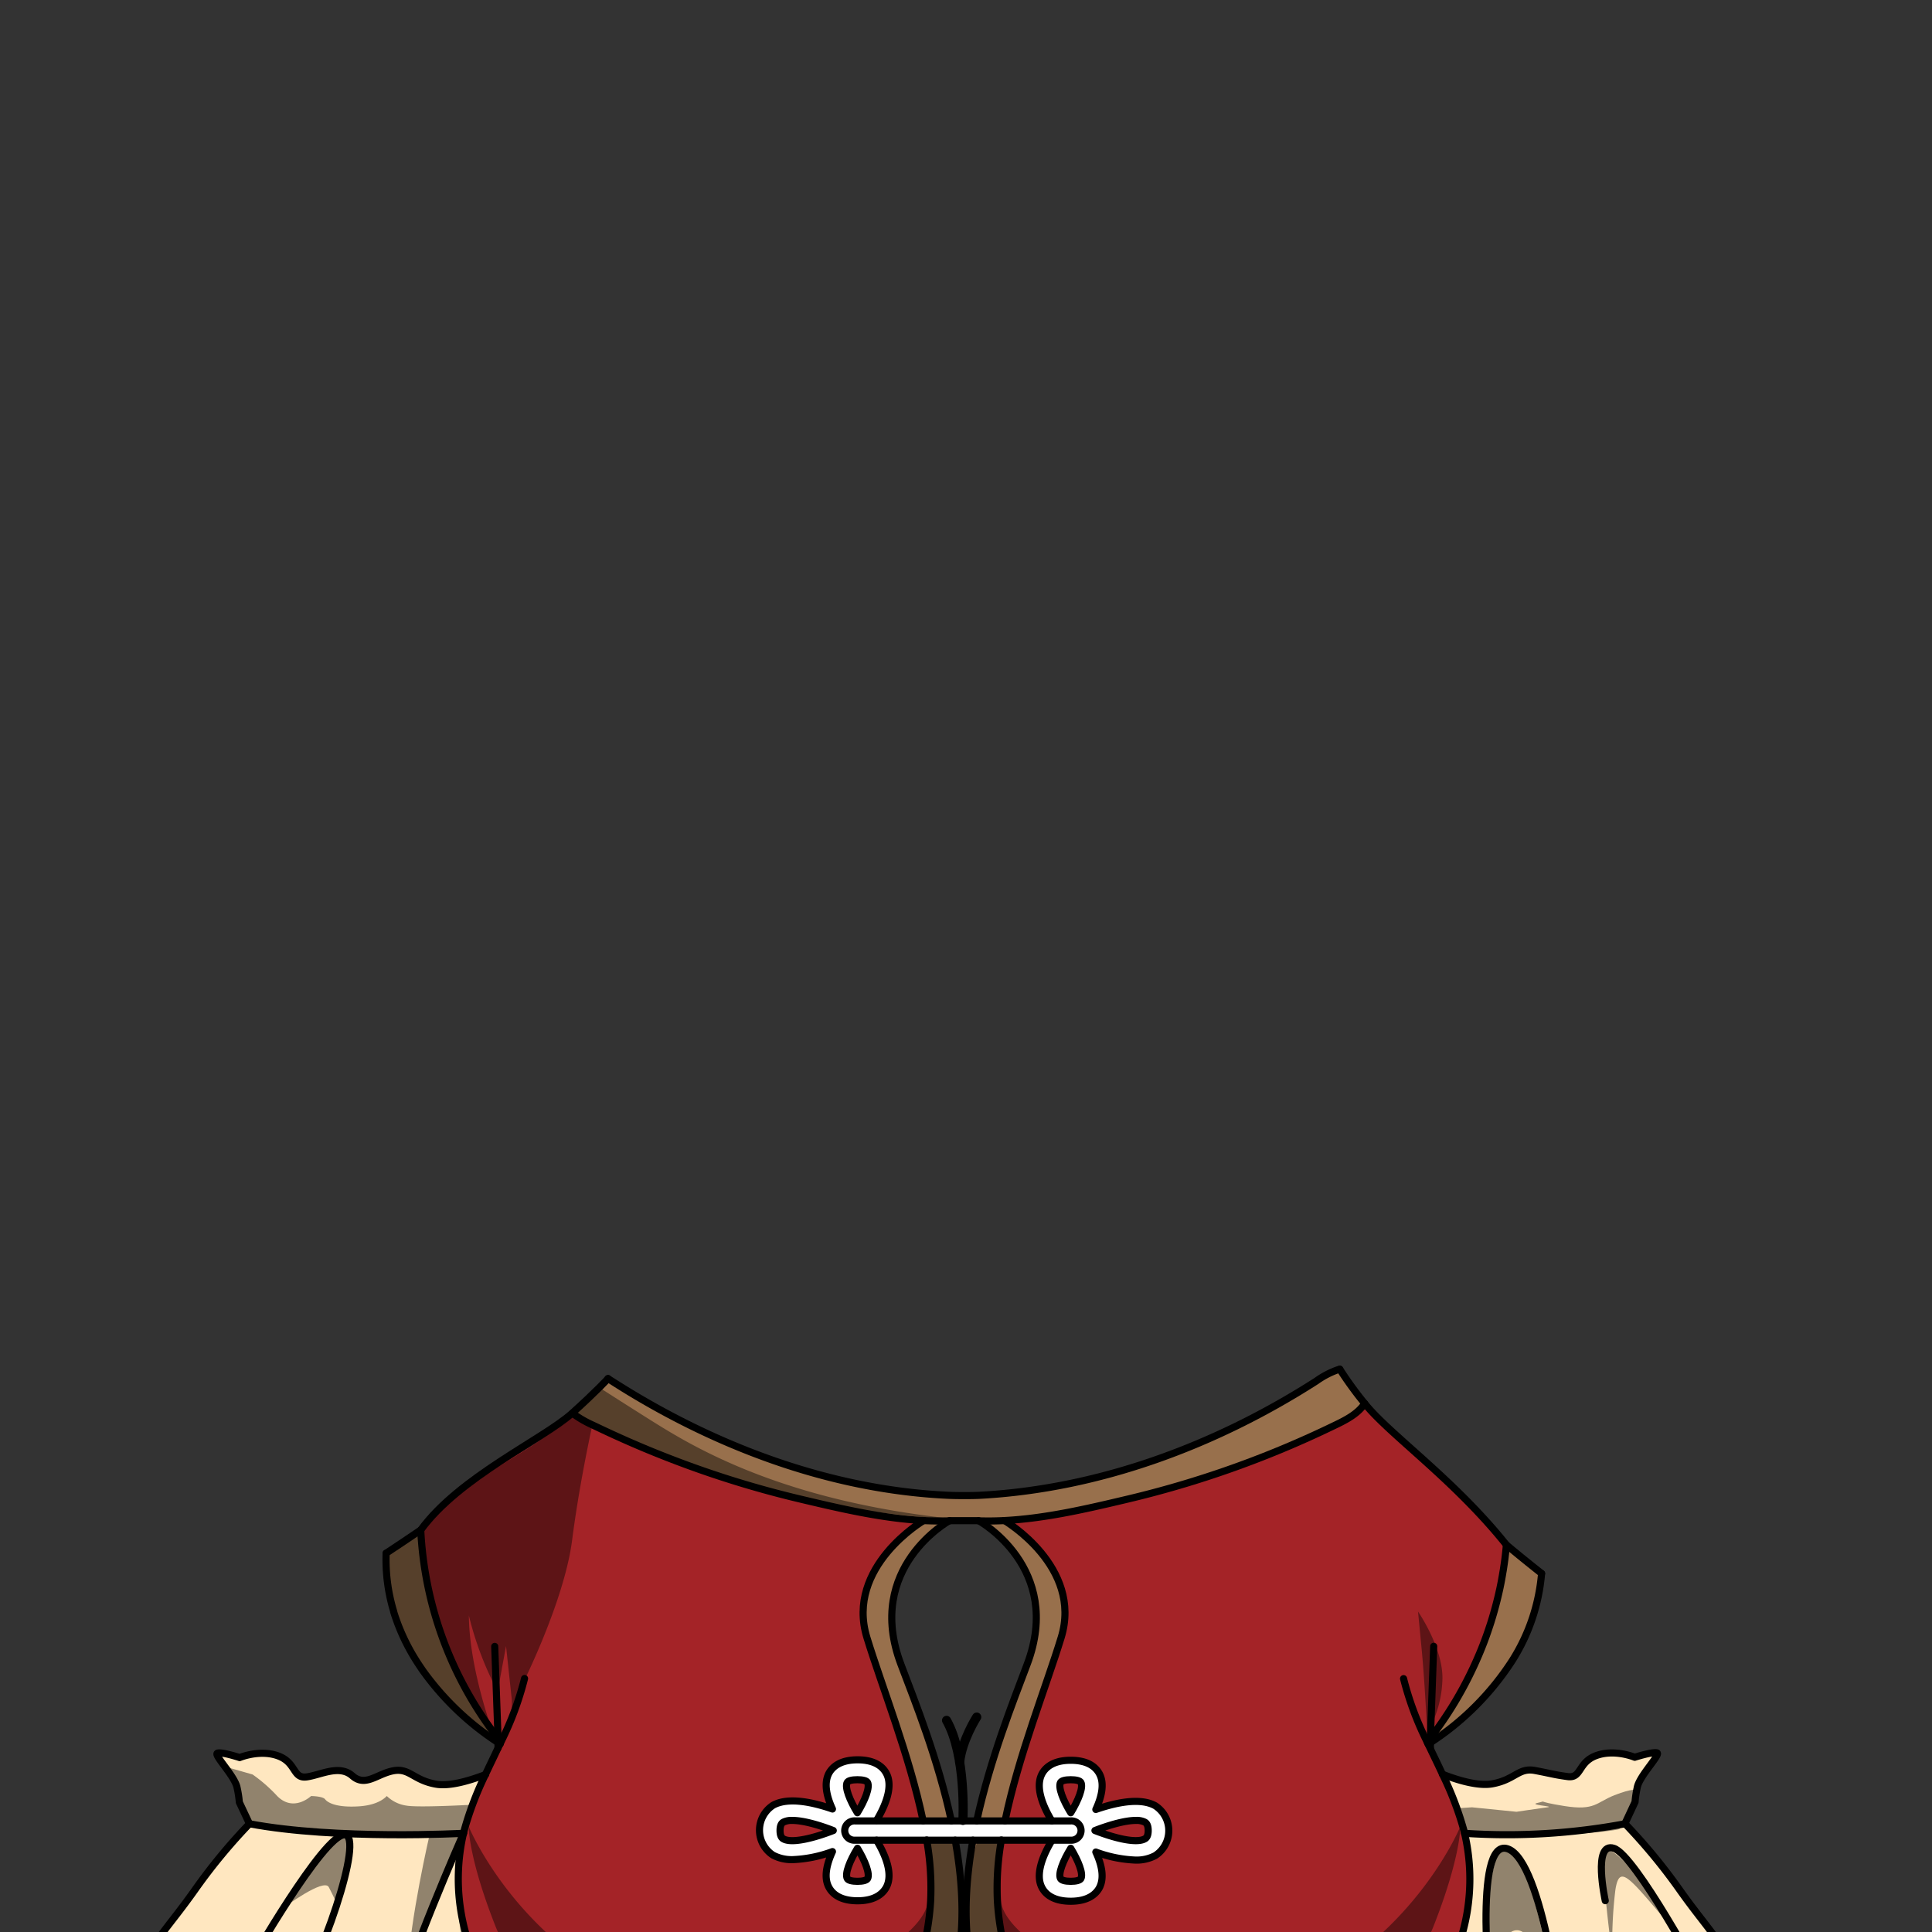 <svg xmlns="http://www.w3.org/2000/svg" viewBox="0 0 432 432">
  <rect x="0" y="0" width="432" height="432" fill="#333333" stroke="none"/>
  <defs>
    <style>.BUNTAI_GOAT_OUTFIT_BUNTAI_GOAT_OUTFIT_34_cls-1{isolation:isolate;}.BUNTAI_GOAT_OUTFIT_BUNTAI_GOAT_OUTFIT_34_cls-2{fill:#fff;}.BUNTAI_GOAT_OUTFIT_BUNTAI_GOAT_OUTFIT_34_cls-3{fill:#ffe7c0;}.BUNTAI_GOAT_OUTFIT_BUNTAI_GOAT_OUTFIT_34_cls-4{fill:#98704c;}.BUNTAI_GOAT_OUTFIT_BUNTAI_GOAT_OUTFIT_34_cls-5{fill:#a42327;}.BUNTAI_GOAT_OUTFIT_BUNTAI_GOAT_OUTFIT_34_cls-6,.BUNTAI_GOAT_OUTFIT_BUNTAI_GOAT_OUTFIT_34_cls-8{fill:none;stroke:#000;stroke-linecap:round;stroke-linejoin:round;}.BUNTAI_GOAT_OUTFIT_BUNTAI_GOAT_OUTFIT_34_cls-6{stroke-width:1.59px;}.BUNTAI_GOAT_OUTFIT_BUNTAI_GOAT_OUTFIT_34_cls-7{opacity:0.43;mix-blend-mode:multiply;}.BUNTAI_GOAT_OUTFIT_BUNTAI_GOAT_OUTFIT_34_cls-8{stroke-width:2.04px;}</style>
  </defs>
  <g class="BUNTAI_GOAT_OUTFIT_BUNTAI_GOAT_OUTFIT_34_cls-1">
    <g id="outfit">
      <path class="BUNTAI_GOAT_OUTFIT_BUNTAI_GOAT_OUTFIT_34_cls-2" d="M258.32,403.73c-3.38-1.87-8.86-.69-13.29.84,1.25-2.68,2-5.7.8-8-.74-1.36-2.45-3-6.41-3s-5.67,1.62-6.41,3c-1.65,3,.31,7.45,2.18,10.55H196c1.87-3.1,3.82-7.52,2.17-10.55-.74-1.36-2.46-3-6.41-3s-5.66,1.62-6.4,3c-1.24,2.26-.46,5.28.79,8-4.44-1.53-9.91-2.71-13.28-.84a6.66,6.66,0,0,0,0,11.17,9,9,0,0,0,4.38,1,28.5,28.5,0,0,0,8.9-1.8c-1.25,2.69-2,5.71-.79,8,.74,1.36,2.44,3,6.4,3s5.67-1.61,6.41-3c1.64-3-.3-7.43-2.17-10.54h39.23c-1.87,3.11-3.81,7.5-2.17,10.54.74,1.36,2.45,3,6.41,3s5.67-1.61,6.41-3c1.22-2.26.45-5.28-.8-8a28.61,28.61,0,0,0,8.89,1.8,9.12,9.12,0,0,0,4.4-1,6.66,6.66,0,0,0,0-11.17Zm-68.88-5.17c.21-.38,1.06-.61,2.27-.61s2.06.23,2.28.61c.59,1.09-.57,4-2.28,6.78C190,402.56,188.85,399.65,189.44,398.56Zm-14.26,12.63c-.2-.12-.76-.43-.76-1.88s.56-1.75.76-1.88a4.28,4.28,0,0,1,2-.38c2.38,0,5.92,1,9.14,2.26C182,411,177.08,412.25,175.18,411.19ZM194,420.06c-.22.38-1.06.61-2.28.61s-2.06-.23-2.27-.6c-.59-1.1.57-4,2.27-6.79C193.42,416.06,194.58,419,194,420.06Zm47.7,0c-.21.37-1.06.6-2.27.6s-2.06-.23-2.27-.61c-.6-1.1.56-4,2.27-6.78C241.13,416.06,242.29,419,241.69,420.07Zm-2.27-14.73c-1.71-2.78-2.87-5.69-2.27-6.78.21-.38,1.06-.61,2.27-.61s2.06.23,2.27.61C242.29,399.65,241.13,402.56,239.42,405.34Zm16.52,5.84c-1.89,1.07-6.77-.2-11.1-1.87,3.22-1.24,6.75-2.26,9.14-2.26a4.22,4.22,0,0,1,2,.38c.22.13.77.44.77,1.88S256.16,411.07,255.94,411.18Z" />
      <path class="BUNTAI_GOAT_OUTFIT_BUNTAI_GOAT_OUTFIT_34_cls-3" d="M393.64,461s-.87-1.91-1.41-3-3-10.36-4.75-16.78-5.62-9.68-11.88-18.53a126.73,126.73,0,0,0-12.26-14.84L365.6,403a24.88,24.88,0,0,1,.49-3.24c.48-2.64,5.43-7.47,4.38-7.76s-4.94,1-4.94,1-4.46-1.88-8.6-.38-3.24,5.14-6.4,4.7-11.81.74-16.91,1.63c-3.27.57-8.06-1-11.08-2.16A73.29,73.29,0,0,1,327.25,409c.09.31.16.62.23.93a45.11,45.11,0,0,1-6,34.63c-.73,1.15-1.52,2.26-2.36,3.34A51.25,51.25,0,0,1,297,464.09h99.3Z" />
      <path class="BUNTAI_GOAT_OUTFIT_BUNTAI_GOAT_OUTFIT_34_cls-3" d="M109.63,444.56a45.16,45.16,0,0,1-6-34.61v0c.08-.31.15-.62.23-.93a74.16,74.16,0,0,1,4.71-12.28c-3,1.19-7.8,2.73-11.08,2.16-5.1-.89-5.91-3.68-9.56-3s-6.24,3.69-9.15,1.13-7.05-.19-10.21.24-2.27-3.19-6.4-4.7-8.59.38-8.59.38-3.89-1.24-4.94-1,3.89,5.12,4.37,7.76a24.41,24.41,0,0,1,.5,3.24l2.26,4.83a126.73,126.73,0,0,0-12.26,14.84c-6.27,8.85-10.15,12.1-11.89,18.53S27.42,456.85,26.89,458s-1.41,3-1.41,3l-2.7,3.11h111.3A50.53,50.53,0,0,1,109.63,444.56Z" />
      <path class="BUNTAI_GOAT_OUTFIT_BUNTAI_GOAT_OUTFIT_34_cls-3" d="M393.64,461s-.87-1.91-1.41-3-3-10.36-4.75-16.78-5.62-9.68-11.88-18.53a126.73,126.73,0,0,0-12.26-14.84L365.6,403a24.88,24.88,0,0,1,.49-3.24c.48-2.64,5.43-7.47,4.38-7.76s-4.94,1-4.94,1-4.46-1.88-8.6-.38-3.3,5.47-6.4,4.7c-12.37-3.08-11.81.74-16.91,1.63-3.27.57-8.06-1-11.08-2.16A73.29,73.29,0,0,1,327.25,409c.09.31.16.62.23.93a45.11,45.11,0,0,1-6,34.63c-.73,1.15-1.52,2.26-2.36,3.34A51.25,51.25,0,0,1,297,464.09h99.3Z" />
      <path class="BUNTAI_GOAT_OUTFIT_BUNTAI_GOAT_OUTFIT_34_cls-4" d="M223,425.15a61.83,61.83,0,0,1,.89-13.68h-6.37c-3.61,20.23-1.86,41.89,17.53,55a109.24,109.24,0,0,0,26.27,4L245.54,463C233.56,458.66,224.16,443.57,223,425.15Z" />
      <path class="BUNTAI_GOAT_OUTFIT_BUNTAI_GOAT_OUTFIT_34_cls-4" d="M207.21,411.47a61.8,61.8,0,0,1,.88,13.68C207,443.57,197.57,458.66,185.57,463l-15.77,5.57a185.69,185.69,0,0,0,26.25-2.1c19.4-13.15,21.15-34.81,17.52-55Z" />
      <path class="BUNTAI_GOAT_OUTFIT_BUNTAI_GOAT_OUTFIT_34_cls-4" d="M111.33,389.67l-.37-.25h0l-.09-.07a62.88,62.88,0,0,1-16.41-15.85c-.52-.74-1-1.5-1.5-2.27A45.31,45.31,0,0,1,88,360.38s0-.06,0-.08a40.11,40.11,0,0,1-1.68-13l.19-.13q4-2.6,7.55-5.06a82.4,82.4,0,0,0,16,44.89c.39.54.79,1.07,1.2,1.6v0C111.3,389,111.31,389.32,111.33,389.67Z" />
      <path class="BUNTAI_GOAT_OUTFIT_BUNTAI_GOAT_OUTFIT_34_cls-4" d="M344.7,351.82a43.14,43.14,0,0,1-6.51,19.4,62.08,62.08,0,0,1-18.39,18.45c0-.35,0-.7,0-1v0a84.2,84.2,0,0,0,9.64-15.89c.44-.93.86-1.88,1.26-2.83.72-1.73,1.39-3.47,2-5.24.15-.43.29-.86.43-1.29s.34-1.06.5-1.59q.94-3.11,1.63-6.26c.09-.38.16-.76.24-1.14.13-.62.24-1.24.35-1.86.08-.43.15-.86.22-1.29s.15-1,.22-1.44.13-.91.19-1.37c.12-1,.23-2,.31-3Q340.55,348.55,344.7,351.82Z" />
      <path class="BUNTAI_GOAT_OUTFIT_BUNTAI_GOAT_OUTFIT_34_cls-4" d="M305.15,313.82c0,.09-.11.17-.17.26-1.6,2.23-4.27,3.55-6.83,4.77A224.35,224.35,0,0,1,252,335.24c-9,2.13-18.16,4.28-27.4,4.76,0,0,17.55,10.31,12.69,26.15-3.4,11.06-9.55,26.46-12.57,41H218.4c3-13.75,8.07-26.48,11.27-35,8.21-21.67-10.85-32.14-10.85-32.14-.77,0-1.54-.06-2.32-.11-.3,0-.61-.05-.93-.1h0c-.31,0-.62.08-.92.1-.78.05-1.55.1-2.32.11,0,0-19.07,10.47-10.86,32.14,3.21,8.48,8.31,21.21,11.27,35h-6.32c-3-14.55-9.18-30-12.56-41C189,350.31,206.52,340,206.52,340c-9.23-.49-18.39-2.63-27.39-4.76a222.06,222.06,0,0,1-30.62-9.6c-5.23-2.05-10.39-4.32-15.54-6.79l-.45-.21A24,24,0,0,1,128,316l.73-.65c2.39-2.17,4.14-3.87,5.33-5.06s1.92-2,1.92-2l.8.51a168.06,168.06,0,0,0,75.48,25.6,7.76,7.76,0,0,0,1.8-.08h0c.47,0,.95-.12,1.42-.15h.19c.47,0,1,.1,1.42.15h0a7.87,7.87,0,0,0,1.81.08,168.06,168.06,0,0,0,75.48-25.6,19.15,19.15,0,0,1,4.72-2.47l.48-.13h0A81.21,81.21,0,0,0,305.15,313.82Z" />
      <path class="BUNTAI_GOAT_OUTFIT_BUNTAI_GOAT_OUTFIT_34_cls-5" d="M194,398.55c-.21-.38-1.06-.6-2.27-.6s-2.07.22-2.27.6c-.6,1.1.55,4,2.27,6.79C193.42,402.56,194.57,399.65,194,398.55Z" />
      <path class="BUNTAI_GOAT_OUTFIT_BUNTAI_GOAT_OUTFIT_34_cls-5" d="M175.18,407.43c-.21.12-.76.43-.76,1.88s.55,1.76.76,1.88c1.9,1.05,6.79-.21,11.11-1.88-3.21-1.25-6.76-2.26-9.14-2.26A4.14,4.14,0,0,0,175.18,407.43Z" />
      <path class="BUNTAI_GOAT_OUTFIT_BUNTAI_GOAT_OUTFIT_34_cls-5" d="M189.44,420.07c.2.37,1.05.6,2.27.6s2.06-.23,2.27-.61c.59-1.1-.56-4-2.27-6.78C190,416.06,188.84,419,189.44,420.07Z" />
      <path class="BUNTAI_GOAT_OUTFIT_BUNTAI_GOAT_OUTFIT_34_cls-5" d="M237.14,420.06c.22.38,1.06.61,2.28.61s2.05-.23,2.27-.6c.59-1.1-.57-4-2.27-6.79C237.71,416.06,236.55,419,237.14,420.06Z" />
      <path class="BUNTAI_GOAT_OUTFIT_BUNTAI_GOAT_OUTFIT_34_cls-5" d="M241.69,398.55c-.22-.38-1.06-.6-2.27-.6s-2.06.22-2.28.6c-.59,1.1.57,4,2.28,6.79C241.12,402.56,242.28,399.65,241.69,398.55Z" />
      <path class="BUNTAI_GOAT_OUTFIT_BUNTAI_GOAT_OUTFIT_34_cls-5" d="M255.94,411.18c.21-.11.77-.42.77-1.87s-.56-1.76-.77-1.88a4.12,4.12,0,0,0-2-.38c-2.38,0-5.92,1-9.14,2.26C249.15,411,254.05,412.24,255.94,411.18Z" />
      <path class="BUNTAI_GOAT_OUTFIT_BUNTAI_GOAT_OUTFIT_34_cls-5" d="M207.86,416.34c-.15-1.6-.37-3.22-.64-4.86H196c1.87,3.11,3.81,7.5,2.17,10.54-.74,1.36-2.46,3-6.41,3s-5.66-1.61-6.4-3c-1.24-2.26-.46-5.28.79-8a28.5,28.5,0,0,1-8.9,1.8,9,9,0,0,1-4.38-1,6.66,6.66,0,0,1,0-11.17c3.37-1.87,8.84-.69,13.28.84-1.25-2.68-2-5.7-.79-8,.74-1.36,2.44-3,6.4-3s5.67,1.62,6.41,3c1.65,3-.3,7.45-2.17,10.55h10.46c-3-14.55-9.18-30-12.56-41C189,350.31,206.52,340,206.52,340c-9.23-.49-18.39-2.63-27.39-4.76a222.06,222.06,0,0,1-30.62-9.6c-5.23-2.05-10.39-4.32-15.54-6.79l-.45-.21A24,24,0,0,1,128,316l-.25.22c-.87.78-1.82,1.61-2.84,2.49a23.5,23.5,0,0,1-1.93,1.64c-6.66,5.64-22,11.25-28.86,21.79h0a82.4,82.4,0,0,0,16,44.89c.39.54.79,1.07,1.2,1.6h0v0c.22.31.46.61.7.91-.06.15-.13.29-.2.44s-.28.59-.43.88h0c-.92,1.95-1.87,3.9-2.78,5.86-1.07,2.27-2.08,4.56-3,6.88a51.32,51.32,0,0,0-1.75,5.39c-.09.31-.16.62-.23.93h0a44.67,44.67,0,0,0,.81,23.42,43.26,43.26,0,0,0,2.17,5.67l0,.06a43.34,43.34,0,0,0,2.75,5l.25.41,0,0a46,46,0,0,0,4,5.39l.12.13a50.4,50.4,0,0,0,11.57,9.7,52.61,52.61,0,0,0,8.68,4.28,54.2,54.2,0,0,0,6.45,2A112.6,112.6,0,0,0,153.27,468h.11a155,155,0,0,0,16.42.61L185.58,463c12-4.38,21.39-19.47,22.52-37.88A52.67,52.67,0,0,0,207.86,416.34Z" />
      <path class="BUNTAI_GOAT_OUTFIT_BUNTAI_GOAT_OUTFIT_34_cls-5" d="M336.83,345.43c-.08,1-.19,2-.31,3-.06.46-.12.91-.19,1.37s-.14,1-.22,1.44-.14.86-.22,1.29c-.11.62-.22,1.24-.35,1.86l-.24,1.14q-.69,3.15-1.63,6.26c-.16.53-.32,1.06-.5,1.59s-.28.86-.43,1.29c-.6,1.77-1.27,3.51-2,5.24-.41.95-.82,1.9-1.26,2.83a84.2,84.2,0,0,1-9.64,15.89h0v0c-.22.31-.47.61-.71.91.07.15.13.29.21.44l.42.88h0c.92,1.95,1.88,3.9,2.79,5.86A73.72,73.72,0,0,1,327.26,409c.08.31.15.62.23.93a45.15,45.15,0,0,1-6,34.63l-.3.47s0,0,0,0l-.05.07c-.3.47-.62.93-.95,1.38s-.69.94-1.06,1.41c-.79,1-1.63,2-2.52,3s-1.57,1.66-2.4,2.44a.08.08,0,0,1,0,.05q-.9.86-1.83,1.65l-.9.75-.14.12-.86.68c-.35.27-.7.54-1.06.8l-1,.74c-.3.22-.61.43-.93.64l-.28.18c-.3.2-.6.4-.91.59-.53.33-1.06.66-1.6,1l-.95.54c-.63.34-1.27.68-1.91,1-.48.24-1,.48-1.46.7s-1,.45-1.48.65-1.17.49-1.76.72a54.94,54.94,0,0,1-6.46,2c-9.74,3.68-20.13,4.61-29.24,4.36h0l-4-1.89L245.55,463c-12-4.38-21.38-19.47-22.52-37.88a47.43,47.43,0,0,1,0-4.78c0-.46,0-.93.06-1.4,0-.1,0-.19,0-.29,0-.55.08-1.1.13-1.65v0c.05-.58.12-1.15.19-1.73,0,0,0,0,0,0,0-.35.08-.69.13-1s.09-.7.14-1.05.11-.74.17-1.11h0l.09-.55h11.26c-1.87,3.11-3.81,7.5-2.17,10.54.74,1.36,2.45,3,6.41,3s5.67-1.61,6.41-3c1.22-2.26.45-5.28-.8-8a28.61,28.61,0,0,0,8.89,1.8,9.12,9.12,0,0,0,4.4-1,6.66,6.66,0,0,0,0-11.17c-3.38-1.87-8.86-.69-13.29.84,1.25-2.68,2-5.7.8-8-.74-1.36-2.45-3-6.41-3s-5.67,1.62-6.41,3c-1.65,3,.31,7.45,2.18,10.55H224.72c3-14.55,9.17-30,12.57-41C242.15,350.31,224.6,340,224.6,340c9.24-.48,18.39-2.63,27.4-4.76a224.35,224.35,0,0,0,46.15-16.39c2.56-1.22,5.23-2.54,6.83-4.77.06-.09.12-.17.17-.26C310.67,320.75,325.21,331.56,336.83,345.43Z" />
      <path class="BUNTAI_GOAT_OUTFIT_BUNTAI_GOAT_OUTFIT_34_cls-6" d="M212.32,340.06q-2.91.09-5.8-.06c-9.23-.49-18.39-2.63-27.39-4.76a222.06,222.06,0,0,1-30.62-9.6c-5.23-2.05-10.39-4.32-15.54-6.79l-.45-.21A24,24,0,0,1,128,316" />
      <path class="BUNTAI_GOAT_OUTFIT_BUNTAI_GOAT_OUTFIT_34_cls-6" d="M86.34,347.3a40.11,40.11,0,0,0,1.68,13s0,.05,0,.08A45.31,45.31,0,0,0,93,371.22c.48.77,1,1.53,1.5,2.27a62.88,62.88,0,0,0,16.41,15.85l.09.07h0l.37.25c.16.11.31.22.47.31" />
      <path class="BUNTAI_GOAT_OUTFIT_BUNTAI_GOAT_OUTFIT_34_cls-6" d="M94.08,342.1h0a82.4,82.4,0,0,0,16,44.89c.39.54.79,1.07,1.2,1.6h0v0c.22.31.46.61.7.91" />
      <path class="BUNTAI_GOAT_OUTFIT_BUNTAI_GOAT_OUTFIT_34_cls-6" d="M111.36,390.86c0-.4,0-.79,0-1.19s0-.7,0-1.05v0q-.36-10.25-.74-20.49" />
      <path class="BUNTAI_GOAT_OUTFIT_BUNTAI_GOAT_OUTFIT_34_cls-6" d="M134.08,464.09H22.78l2.7-3.11s.87-1.91,1.41-3,3-10.36,4.74-16.78,5.62-9.68,11.89-18.53A126.73,126.73,0,0,1,55.78,407.8L53.52,403a24.41,24.41,0,0,0-.5-3.24c-.48-2.64-5.42-7.47-4.37-7.76s4.94,1,4.94,1,4.46-1.88,8.59-.38,3.24,5.14,6.4,4.7,7.29-2.81,10.21-.24,5.51-.45,9.15-1.13,4.46,2.11,9.56,3c3.28.57,8.06-1,11.08-2.16" />
      <path class="BUNTAI_GOAT_OUTFIT_BUNTAI_GOAT_OUTFIT_34_cls-6" d="M103.64,409.93s-28.36,1.54-47.86-2.13" />
      <path class="BUNTAI_GOAT_OUTFIT_BUNTAI_GOAT_OUTFIT_34_cls-6" d="M117.29,375.32A69.86,69.86,0,0,1,112,389.54c-.07.15-.13.29-.21.44s-.28.59-.43.88h0c-.91,1.95-1.87,3.89-2.78,5.85A74.16,74.16,0,0,0,103.87,409c-.08.31-.15.62-.23.93v0a45.16,45.16,0,0,0,6,34.61,50.53,50.53,0,0,0,24.45,19.53,53.16,53.16,0,0,0,6.46,2,137.37,137.37,0,0,0,29.26,2.5,185.69,185.69,0,0,0,26.25-2.1c19.4-13.15,21.15-34.81,17.52-55" />
      <path class="BUNTAI_GOAT_OUTFIT_BUNTAI_GOAT_OUTFIT_34_cls-6" d="M169.78,468.62h0L185.57,463c12-4.38,21.39-19.47,22.52-37.89a61.8,61.8,0,0,0-.88-13.68" />
      <path class="BUNTAI_GOAT_OUTFIT_BUNTAI_GOAT_OUTFIT_34_cls-6" d="M206.52,340S189,350.3,193.84,366.15c3.39,11.06,9.54,26.45,12.57,41" />
      <path class="BUNTAI_GOAT_OUTFIT_BUNTAI_GOAT_OUTFIT_34_cls-6" d="M189.44,398.55c.2-.38,1.05-.6,2.27-.6s2.06.22,2.27.6c.59,1.1-.56,4-2.27,6.79C190,402.56,188.84,399.65,189.44,398.55Z" />
      <path class="BUNTAI_GOAT_OUTFIT_BUNTAI_GOAT_OUTFIT_34_cls-6" d="M175.18,411.19c-.21-.12-.76-.43-.76-1.88s.55-1.76.76-1.88a4.14,4.14,0,0,1,2-.38c2.38,0,5.93,1,9.14,2.26C182,411,177.08,412.24,175.18,411.19Z" />
      <path class="BUNTAI_GOAT_OUTFIT_BUNTAI_GOAT_OUTFIT_34_cls-6" d="M194,420.06c-.21.38-1.06.61-2.27.61s-2.07-.23-2.27-.6c-.6-1.1.56-4,2.27-6.79C193.42,416.06,194.57,419,194,420.06Z" />
      <path class="BUNTAI_GOAT_OUTFIT_BUNTAI_GOAT_OUTFIT_34_cls-6" d="M196,411.47c1.87,3.11,3.81,7.51,2.17,10.55-.75,1.35-2.46,3-6.41,3s-5.67-1.62-6.41-3c-1.23-2.26-.45-5.29.79-8a28.78,28.78,0,0,1-8.89,1.8,9,9,0,0,1-4.39-1,6.65,6.65,0,0,1,0-11.16c3.38-1.88,8.85-.69,13.28.84-1.24-2.68-2-5.7-.79-8,.74-1.35,2.45-3,6.41-3s5.66,1.62,6.41,3c1.65,3-.31,7.46-2.17,10.56" />
      <path class="BUNTAI_GOAT_OUTFIT_BUNTAI_GOAT_OUTFIT_34_cls-6" d="M305.15,313.82c0,.09-.11.17-.17.26-1.6,2.23-4.27,3.55-6.83,4.77A224.35,224.35,0,0,1,252,335.24c-9,2.13-18.16,4.28-27.4,4.76-1.93.1-3.85.12-5.78.06" />
      <path class="BUNTAI_GOAT_OUTFIT_BUNTAI_GOAT_OUTFIT_34_cls-6" d="M135.94,308.25l.8.51c22.29,14.31,48.46,24.4,75.48,25.6,1.67.07,5,.08,6.69,0,27-1.4,53.19-11.29,75.48-25.6a19.15,19.15,0,0,1,4.72-2.47l.48-.13" />
      <path class="BUNTAI_GOAT_OUTFIT_BUNTAI_GOAT_OUTFIT_34_cls-6" d="M319.34,390c.16-.09.3-.2.46-.31a62.08,62.08,0,0,0,18.39-18.45,43.14,43.14,0,0,0,6.51-19.4" />
      <path class="BUNTAI_GOAT_OUTFIT_BUNTAI_GOAT_OUTFIT_34_cls-6" d="M336.83,345.43c-.08,1-.19,2-.31,3-.06.46-.12.91-.19,1.37s-.14,1-.22,1.44-.14.86-.22,1.29c-.11.62-.22,1.24-.35,1.86-.08.38-.15.76-.24,1.14q-.69,3.15-1.63,6.26c-.16.53-.32,1.06-.5,1.59s-.28.86-.43,1.29c-.6,1.77-1.27,3.51-2,5.24-.41.95-.82,1.9-1.26,2.83a84.2,84.2,0,0,1-9.64,15.89h0v0c-.22.31-.47.61-.71.91" />
      <path class="BUNTAI_GOAT_OUTFIT_BUNTAI_GOAT_OUTFIT_34_cls-6" d="M320.58,368.11q-.37,10.23-.74,20.49v0c0,.35,0,.7,0,1.05s0,.79,0,1.19" />
      <path class="BUNTAI_GOAT_OUTFIT_BUNTAI_GOAT_OUTFIT_34_cls-6" d="M322.54,396.72c3,1.19,7.81,2.73,11.08,2.16,5.1-.89,5.92-3.68,9.56-3s4.19.94,7.35,1.37,2.27-3.19,6.4-4.7,8.6.38,8.6.38,3.88-1.24,4.94-1-3.9,5.12-4.38,7.76a24.88,24.88,0,0,0-.49,3.24l-2.26,4.83a126.73,126.73,0,0,1,12.26,14.84c6.26,8.85,10.15,12.1,11.88,18.53s4.21,15.68,4.75,16.78,1.41,3,1.41,3l2.7,3.11H297" />
      <path class="BUNTAI_GOAT_OUTFIT_BUNTAI_GOAT_OUTFIT_34_cls-6" d="M327.48,409.93a143.25,143.25,0,0,0,35.86-2.13" />
      <path class="BUNTAI_GOAT_OUTFIT_BUNTAI_GOAT_OUTFIT_34_cls-6" d="M218.4,407.16c3-13.75,8.06-26.48,11.27-35,8.21-21.67-10.86-32.14-10.86-32.14h-6.5s-19.06,10.47-10.86,32.14c3.21,8.48,8.31,21.21,11.27,35" />
      <path class="BUNTAI_GOAT_OUTFIT_BUNTAI_GOAT_OUTFIT_34_cls-6" d="M261.34,470.47c9.12.25,19.5-.68,29.25-4.36a52.47,52.47,0,0,0,6.45-2,51.25,51.25,0,0,0,22.09-16.19c.84-1.08,1.63-2.19,2.36-3.34a45.11,45.11,0,0,0,6-34.63c-.07-.31-.14-.62-.23-.93a73.29,73.29,0,0,0-4.71-12.28c-.91-2-1.86-3.9-2.78-5.85h0c-.15-.29-.29-.59-.43-.88s-.14-.29-.2-.44a69.9,69.9,0,0,1-5.3-14.22" />
      <path class="BUNTAI_GOAT_OUTFIT_BUNTAI_GOAT_OUTFIT_34_cls-6" d="M217.54,411.47c-3.61,20.23-1.86,41.89,17.53,55a109.21,109.21,0,0,0,26.26,4" />
      <path class="BUNTAI_GOAT_OUTFIT_BUNTAI_GOAT_OUTFIT_34_cls-6" d="M261.34,470.47h0L245.54,463c-12-4.38-21.38-19.47-22.52-37.89a61.83,61.83,0,0,1,.89-13.68" />
      <path class="BUNTAI_GOAT_OUTFIT_BUNTAI_GOAT_OUTFIT_34_cls-6" d="M224.6,340s17.54,10.31,12.68,26.16c-3.39,11.06-9.55,26.45-12.56,41" />
      <path class="BUNTAI_GOAT_OUTFIT_BUNTAI_GOAT_OUTFIT_34_cls-6" d="M239.42,405.34c-1.71-2.78-2.87-5.69-2.28-6.79.22-.38,1.06-.6,2.28-.6s2.05.22,2.27.6C242.28,399.65,241.12,402.56,239.42,405.34Z" />
      <path class="BUNTAI_GOAT_OUTFIT_BUNTAI_GOAT_OUTFIT_34_cls-6" d="M244.83,409.31c3.22-1.25,6.76-2.26,9.14-2.26a4.12,4.12,0,0,1,2,.38c.21.12.77.43.77,1.88s-.56,1.76-.77,1.87C254.05,412.24,249.15,411,244.83,409.31Z" />
      <path class="BUNTAI_GOAT_OUTFIT_BUNTAI_GOAT_OUTFIT_34_cls-6" d="M239.42,413.28c1.7,2.78,2.86,5.69,2.27,6.79-.22.37-1.06.6-2.27.6s-2.06-.23-2.28-.61C236.55,419,237.71,416.06,239.42,413.28Z" />
      <path class="BUNTAI_GOAT_OUTFIT_BUNTAI_GOAT_OUTFIT_34_cls-6" d="M235.19,407.16c-1.88-3.1-3.83-7.52-2.18-10.56.74-1.35,2.45-3,6.41-3s5.66,1.62,6.4,3c1.23,2.27.46,5.29-.79,8,4.43-1.53,9.91-2.72,13.28-.84a6.65,6.65,0,0,1,0,11.16,8.94,8.94,0,0,1-4.39,1,28.78,28.78,0,0,1-8.89-1.8c1.25,2.68,2,5.71.79,8-.74,1.35-2.45,3-6.4,3s-5.67-1.62-6.41-3c-1.64-3,.29-7.44,2.17-10.55" />
      <path class="BUNTAI_GOAT_OUTFIT_BUNTAI_GOAT_OUTFIT_34_cls-6" d="M55.78,439.14S72.25,410.35,77,410.26,71.61,439.75,64.48,450" />
      <path class="BUNTAI_GOAT_OUTFIT_BUNTAI_GOAT_OUTFIT_34_cls-6" d="M103.64,409.93v0c-.39.88-12.83,29.16-15.17,40.06" />
      <path class="BUNTAI_GOAT_OUTFIT_BUNTAI_GOAT_OUTFIT_34_cls-6" d="M333.35,447.9s-4.12-37.21,3.78-34.5,12.23,40,12.23,40" />
      <path class="BUNTAI_GOAT_OUTFIT_BUNTAI_GOAT_OUTFIT_34_cls-6" d="M358.94,425s-2.92-13.33,1.94-11.71,19.77,29.39,19.77,29.39" />
      <path class="BUNTAI_GOAT_OUTFIT_BUNTAI_GOAT_OUTFIT_34_cls-6" d="M235.19,407.16h4.23a2.16,2.16,0,1,1,0,4.31H191.19a2.16,2.16,0,1,1,0-4.31h44Z" />
      <path class="BUNTAI_GOAT_OUTFIT_BUNTAI_GOAT_OUTFIT_34_cls-6" d="M86.34,347.3c2.7-1.78,5.18-3.45,7.74-5.19h0c8.64-11.87,27.3-20.24,33.88-26.14,5.53-5,8-7.71,8-7.71" />
      <path class="BUNTAI_GOAT_OUTFIT_BUNTAI_GOAT_OUTFIT_34_cls-6" d="M344.7,351.82q-4.15-3.27-7.87-6.39c-11.67-14.62-26.16-24.68-31.68-31.61a81.21,81.21,0,0,1-5.56-7.65h0" />
      <g class="BUNTAI_GOAT_OUTFIT_BUNTAI_GOAT_OUTFIT_34_cls-7">
        <path d="M215.56,339.85c-30.28-1.61-46.92-6.91-67.05-14.21l-.26-.09a149,149,0,0,1-15.82-6.5,27.23,27.23,0,0,1-4.72-2.87L128,316l.73-.65c2.39-2.17,4.14-3.87,5.33-5.06,2.82,1.81,6.42,4.11,10.29,6.55C153.28,322.43,173.73,335.94,215.56,339.85Z" />
        <path d="M128.69,315.31,128,316l-.25.22c-.87.78-1.82,1.61-2.84,2.49a23.5,23.5,0,0,1-1.93,1.64c-6.66,5.64-24.12,13.35-28.86,21.79h0q-3.6,2.46-7.55,5.06A46.08,46.08,0,0,0,88,360.3s0,.05,0,.08a37.82,37.82,0,0,0,6.41,13.11q.78,1,1.68,2c10.1,10.18,14.07,13.32,14.73,13.81l.09.07c0-.11-.37-1-.86-2.41-1.67-4.81-5.13-16-5.21-25.73a73.25,73.25,0,0,0,6,16.14h0l.44.85,1.87-10.16,1.3,12.07V383l2.57-6.75,0-.06s9.18-18.34,10.91-31.82c1.39-10.83,3.61-21.53,4.43-25.32,0-.15.06-.29.09-.41l.23-1Z" />
        <path d="M105.65,403.54s-12.22.69-14.82.19a7.85,7.85,0,0,1-4.32-2.12c0-.2-1.29,2-6.37,2.3s-6.91-.89-7.45-1.59-3.14-.72-3.14-.72-3.89,3.71-7.56,0a34.13,34.13,0,0,0-5.51-4.82L50.27,395a21.23,21.23,0,0,1,3.3,8.1l2,4.19s2.51,2,16.13,2.73,32.19-.07,32.19-.07Z" />
        <path d="M63.42,426.57s9-6.72,10.1-4.6,1.84,3.8,1.84,3.8,4.4-15,1.73-15.56S63.42,426.57,63.42,426.57Z" />
        <path d="M96.05,410.3s-4.34,18.55-5,31.14c6.43-16.82,12-30.15,12-30.15v-1.53Z" />
        <path d="M104.72,450.44s-6.09,10.26-7,13.65h34.52S114,454.59,107,440c-4.26-10-4.58-14.42-4.58-14.42s.16,13.37,5.75,21.06L116,457.38s-5.83-2.6-7-4.7S106.34,448.93,104.72,450.44Z" />
        <path d="M104.8,408.4s9.15,22.49,34,35.57,67.95-7.48,68.7-19c.23-9.88.68-11.71.68-11.71l-1-1.81,5.51.11s5.11,12.1,1,29.69a41.08,41.08,0,0,1-17.64,25.24s-25.94,4.06-44.62,1.23S117.3,457,109.52,444.47c14.48,13.19,34.14,17.91,34.14,17.91s-26.68-16-32.84-31.59S104.8,408.4,104.8,408.4Z" />
        <path d="M326.54,408.4s-9.16,22.49-34,35.57-68-7.48-68.71-19c-.22-9.88-.68-11.71-.68-11.71l1-1.81-5.51.11s-5.1,12.1-1,29.69a41.12,41.12,0,0,0,17.65,25.24s25.93,4.06,44.61,1.23S314,457,321.81,444.47c-14.47,13.19-34.14,17.91-34.14,17.91s26.69-16,32.84-31.59S326.54,408.4,326.54,408.4Z" />
        <path d="M319.13,387.43s-.53-11.4-1.3-19.25l-.76-7.84s5.65,8.15,5.46,15.16A24.93,24.93,0,0,1,319.13,387.43Z" />
        <path d="M366,400.24s-.9-.44-5,1.17-4.32,3.52-11.23,2.42-3.53-1.21-5.91-.71,4,.76,2.14,1-6.91,1-6.91,1l-9.94-1-2.6.17,1.58,5.92s11.73.59,21.89,0S362.07,409,362.07,409l1.27-1.23S366.36,402.29,366,400.24Z" />
        <path d="M332.28,443.87s3-13.58,7.56-12.17,8,17.11,8,17.11-4.72-35.65-11.73-35.54C333.57,413.89,331.41,430.39,332.28,443.87Z" />
        <path d="M360.56,437.63s-3.26-23.81-1.47-24.08,7.41,5.19,15.46,18.31c-10.21-11.94-12.37-15.36-13.34-9.32A96.27,96.27,0,0,0,360.56,437.63Z" />
      </g>
      <path class="BUNTAI_GOAT_OUTFIT_BUNTAI_GOAT_OUTFIT_34_cls-8" d="M215.31,407.05s.79-14.5-3.66-22.37" />
      <path class="BUNTAI_GOAT_OUTFIT_BUNTAI_GOAT_OUTFIT_34_cls-8" d="M218.4,383.94s-3.29,5.1-3.82,10.08" />
    </g>
  </g>
</svg>